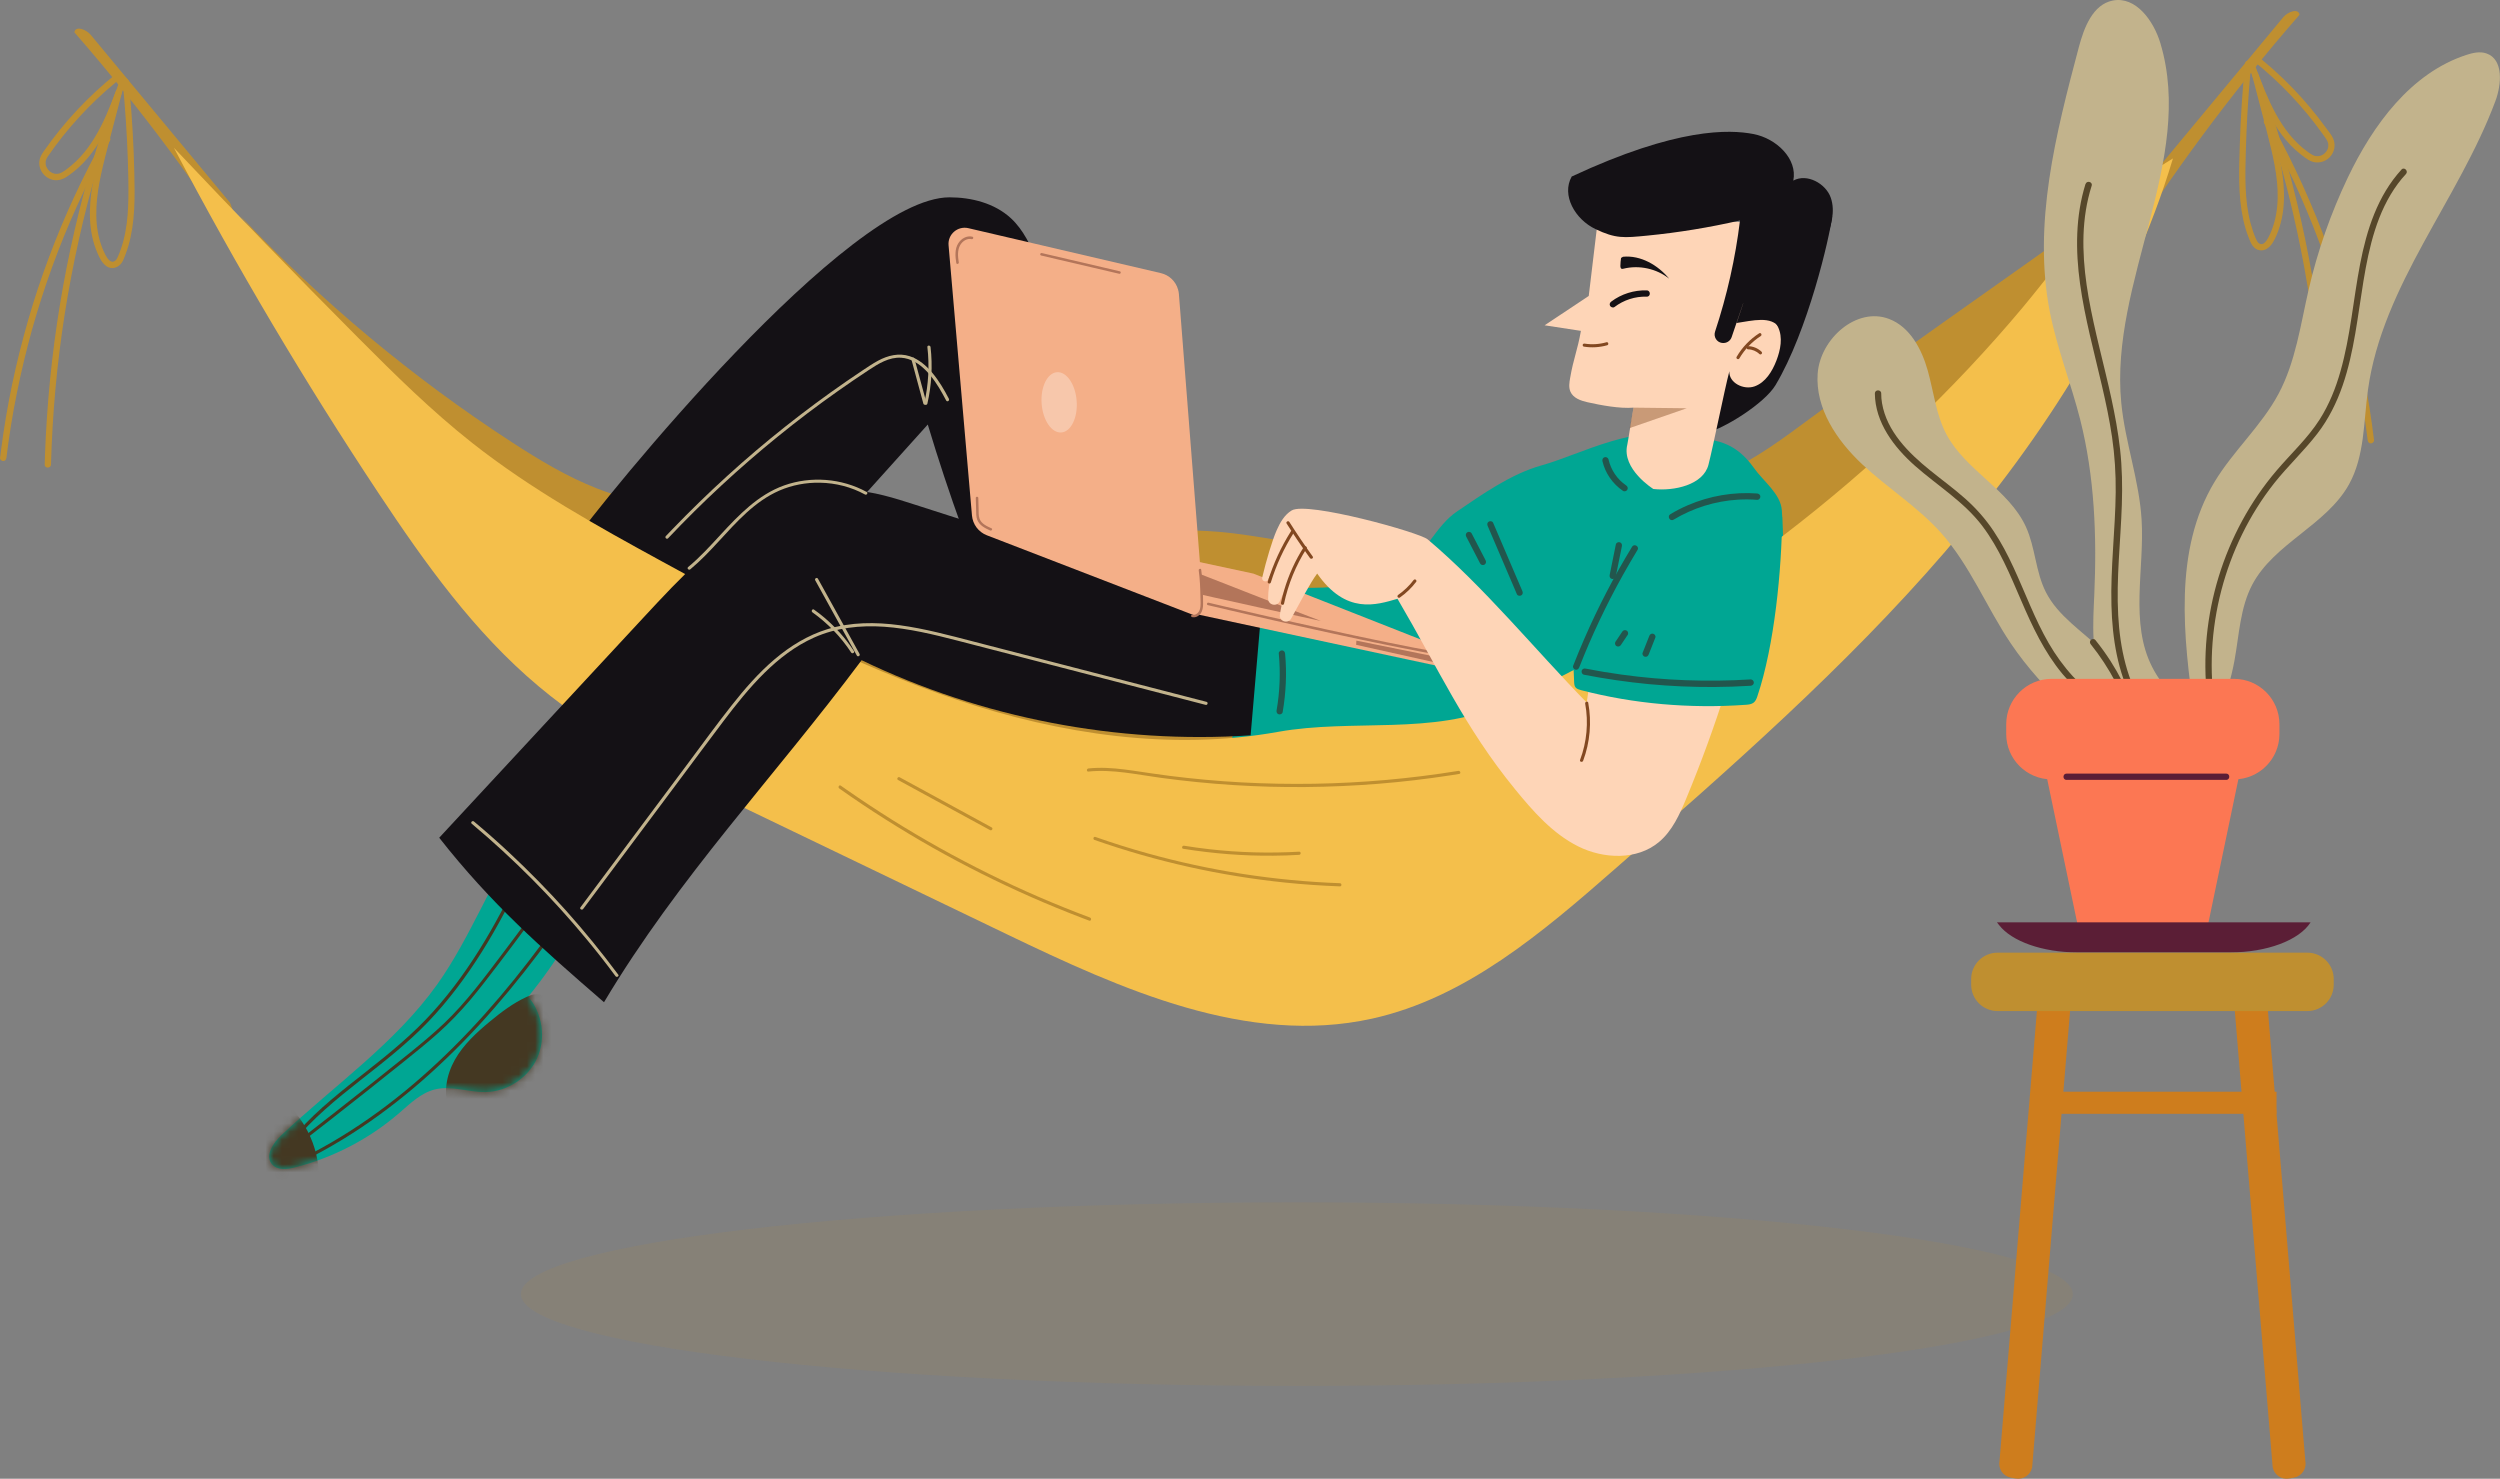<svg width="306" height="181" viewBox="0 0 306 181" fill="none" xmlns="http://www.w3.org/2000/svg">
<rect x="0" y="0" width="306" height="181" fill="#808080" stroke="none"/>
<g clip-path="url(#clip0_477_248)">
<path d="M28.159 24.819C22.473 17.962 16.787 11.112 11.094 4.254C10.545 3.595 9.231 3.109 9.106 3.956C17.399 13.471 24.933 23.639 31.62 34.341L28.159 24.819Z" fill="#BF8F30"/>
<path d="M15.014 9.966C15.327 13.152 15.536 16.352 15.647 19.558C15.696 21.078 15.737 22.605 15.716 24.132C15.696 25.562 15.612 27.005 15.341 28.414C15.209 29.108 15.035 29.788 14.806 30.455C14.695 30.788 14.569 31.114 14.424 31.433C14.312 31.683 14.194 31.926 13.916 32.016C13.812 32.051 13.742 32.051 13.652 32.023C13.555 31.995 13.471 31.94 13.381 31.864C13.179 31.676 13.04 31.468 12.915 31.218C12.609 30.635 12.373 30.017 12.199 29.386C11.476 26.769 11.81 23.979 12.366 21.363C12.665 19.954 13.04 18.566 13.402 17.171C13.805 15.623 14.215 14.068 14.618 12.521C14.716 12.139 14.82 11.764 14.917 11.382C14.973 11.181 14.848 10.966 14.646 10.91C14.431 10.848 14.243 10.987 14.173 11.181C13.45 13.104 12.686 15.019 11.622 16.782C11.101 17.649 10.51 18.482 9.815 19.225C9.467 19.6 9.092 19.961 8.696 20.287C8.327 20.592 7.938 20.912 7.514 21.134C7.389 21.196 7.201 21.259 7.076 21.273C7.097 21.273 6.993 21.273 6.972 21.273C6.937 21.273 6.896 21.273 6.861 21.273C6.833 21.273 6.736 21.265 6.763 21.273C6.791 21.273 6.694 21.259 6.666 21.252C6.472 21.21 6.423 21.189 6.249 21.085C6.103 20.995 6.054 20.953 5.922 20.807C5.908 20.794 5.839 20.71 5.881 20.759C5.853 20.724 5.832 20.689 5.811 20.655C5.763 20.585 5.721 20.509 5.686 20.433C5.665 20.391 5.686 20.433 5.686 20.44C5.686 20.426 5.672 20.405 5.665 20.391C5.651 20.349 5.637 20.308 5.623 20.266C5.61 20.224 5.603 20.183 5.596 20.141C5.596 20.12 5.596 20.107 5.589 20.086C5.589 20.127 5.589 20.107 5.589 20.079C5.589 19.988 5.589 19.905 5.589 19.815C5.589 19.746 5.582 19.836 5.589 19.766C5.603 19.718 5.61 19.662 5.623 19.614C5.672 19.447 5.742 19.315 5.853 19.149C7.014 17.455 8.3 15.845 9.69 14.332C11.087 12.805 12.588 11.382 14.187 10.064C14.382 9.904 14.583 9.744 14.778 9.585C14.938 9.453 14.917 9.175 14.778 9.036C14.618 8.877 14.396 8.905 14.229 9.036C12.533 10.39 10.934 11.868 9.447 13.457C7.959 15.047 6.59 16.747 5.345 18.531C5.067 18.927 4.852 19.315 4.81 19.808C4.775 20.204 4.88 20.613 5.074 20.967C5.457 21.654 6.242 22.126 7.042 22.057C7.535 22.015 7.931 21.807 8.327 21.529C8.779 21.217 9.21 20.877 9.613 20.509C10.427 19.766 11.129 18.913 11.747 18.003C12.971 16.199 13.833 14.179 14.611 12.16C14.709 11.903 14.806 11.653 14.903 11.396C14.653 11.327 14.41 11.257 14.159 11.188C13.742 12.791 13.318 14.395 12.901 15.991C12.512 17.469 12.109 18.941 11.768 20.426C11.129 23.209 10.684 26.145 11.289 28.976C11.435 29.67 11.657 30.351 11.942 31.003C12.199 31.593 12.505 32.224 13.054 32.599C13.687 33.03 14.472 32.766 14.889 32.176C15.098 31.878 15.223 31.489 15.355 31.156C15.487 30.816 15.598 30.476 15.703 30.128C16.564 27.213 16.509 24.111 16.439 21.106C16.363 17.795 16.175 14.492 15.876 11.195C15.842 10.792 15.8 10.39 15.765 9.987C15.744 9.779 15.605 9.599 15.376 9.599C15.181 9.599 14.973 9.772 14.987 9.987L15.014 9.966Z" fill="#BF8F30"/>
<path d="M14.493 10.32C13.409 13.222 12.422 16.164 11.532 19.128C10.642 22.098 9.843 25.09 9.148 28.109C8.453 31.128 7.848 34.168 7.347 37.221C6.84 40.282 6.437 43.364 6.131 46.452C5.825 49.534 5.617 52.629 5.505 55.725C5.491 56.106 5.477 56.481 5.471 56.863C5.457 57.356 6.228 57.356 6.242 56.863C6.325 53.782 6.506 50.7 6.784 47.632C7.062 44.565 7.445 41.511 7.917 38.471C8.397 35.424 8.974 32.391 9.641 29.386C10.315 26.36 11.087 23.361 11.956 20.384C12.818 17.427 13.777 14.492 14.834 11.591C14.966 11.236 15.098 10.876 15.23 10.522C15.299 10.327 15.146 10.098 14.959 10.05C14.743 9.987 14.556 10.126 14.486 10.32H14.493Z" fill="#BF8F30"/>
<path d="M12.79 16.824C11.469 19.183 10.239 21.592 9.106 24.042C7.973 26.492 6.93 28.983 5.985 31.517C5.04 34.036 4.192 36.59 3.448 39.179C2.697 41.775 2.044 44.398 1.488 47.042C0.931 49.7 0.48 52.373 0.132 55.066C0.09 55.392 0.049 55.718 0.007 56.044C-0.021 56.252 0.202 56.433 0.396 56.433C0.626 56.433 0.758 56.252 0.786 56.044C1.105 53.393 1.529 50.762 2.058 48.146C2.586 45.522 3.211 42.913 3.927 40.331C4.65 37.749 5.471 35.202 6.381 32.683C7.292 30.177 8.3 27.699 9.398 25.27C10.503 22.827 11.699 20.433 12.985 18.08C13.145 17.788 13.304 17.504 13.464 17.219C13.708 16.789 13.04 16.393 12.797 16.831L12.79 16.824Z" fill="#BF8F30"/>
<path d="M262.41 22.668C268.096 15.81 273.789 8.96 279.475 2.103C280.024 1.444 281.338 0.958 281.463 1.805C273.17 11.32 265.635 21.488 258.948 32.19L262.41 22.668Z" fill="#BF8F30"/>
<path d="M73.584 107.161C71.325 112.491 68.308 117.509 64.652 121.999C66.39 124.012 66.841 127.045 65.764 129.474C64.687 131.903 62.129 133.604 59.466 133.666C57.381 133.715 55.282 132.847 53.259 133.34C51.535 133.756 50.208 135.075 48.866 136.234C45.203 139.399 40.796 141.696 36.104 142.89C35.131 143.14 33.921 143.265 33.282 142.494C32.406 141.433 33.435 139.899 34.436 138.955C40.9 132.861 48.393 127.697 53.537 120.459C55.615 117.537 57.256 114.337 58.896 111.158C61.746 105.62 64.589 100.088 67.439 94.55L73.577 107.161H73.584Z" fill="#00A693"/>
<mask id="mask0_477_248" style="mask-type:luminance" maskUnits="userSpaceOnUse" x="32" y="94" width="42" height="50">
<path d="M73.584 107.161C71.325 112.491 68.308 117.509 64.652 121.999C66.39 124.012 66.841 127.045 65.764 129.474C64.687 131.903 62.129 133.604 59.466 133.666C57.381 133.715 55.282 132.847 53.259 133.34C51.535 133.756 50.208 135.075 48.866 136.234C45.203 139.399 40.796 141.696 36.104 142.89C35.131 143.14 33.921 143.265 33.282 142.494C32.406 141.433 33.435 139.899 34.436 138.955C40.9 132.861 48.393 127.697 53.537 120.459C55.615 117.537 57.256 114.337 58.896 111.158C61.746 105.62 64.589 100.088 67.439 94.55L73.577 107.161H73.584Z" fill="white"/>
</mask>
<g mask="url(#mask0_477_248)">
<path d="M55.004 135.825C54.204 133.861 54.635 131.563 55.678 129.71C56.721 127.864 58.319 126.393 59.953 125.039C61.35 123.887 62.803 122.777 64.45 122.027C64.86 121.84 65.291 121.673 65.736 121.694C67.057 121.749 67.752 123.269 67.981 124.567C68.544 127.829 67.96 131.362 65.993 134.027C64.019 136.692 60.578 138.323 57.312 137.74L55.011 135.811L55.004 135.825Z" fill="#443822"/>
<path d="M39.023 144.132C39.072 140.266 37.126 136.428 33.977 134.187C32.962 135.131 31.933 136.088 31.162 137.24C30.383 138.393 29.869 139.767 29.987 141.148C30.168 143.251 31.836 145.021 33.796 145.791C34.901 146.228 36.159 146.388 37.285 146.013L39.023 144.139V144.132Z" fill="#443822"/>
<path d="M35.895 139.808C38.245 136.928 41.136 134.568 44.042 132.278C46.947 129.995 49.867 127.732 52.425 125.053C54.913 122.443 57.075 119.542 58.987 116.495C60.933 113.4 62.615 110.145 64.158 106.834C65.708 103.51 67.119 100.123 68.503 96.729C68.669 96.32 68.836 95.91 69.003 95.501C69.094 95.272 68.725 95.168 68.628 95.397C67.251 98.783 65.861 102.163 64.346 105.488C62.838 108.799 61.211 112.054 59.334 115.17C57.478 118.258 55.379 121.215 52.96 123.887C50.492 126.622 47.656 128.94 44.765 131.209C41.873 133.479 38.94 135.748 36.486 138.504C36.187 138.837 35.895 139.177 35.617 139.524C35.464 139.711 35.735 139.989 35.888 139.795L35.895 139.808Z" fill="#443822"/>
<path d="M35.742 140.718C38.801 138.358 41.845 135.977 44.876 133.576C46.391 132.375 47.9 131.175 49.408 129.96C50.854 128.801 52.293 127.642 53.676 126.406C55.052 125.171 56.324 123.845 57.52 122.436C58.709 121.028 59.828 119.556 60.947 118.092C63.241 115.087 65.486 112.047 67.683 108.972C69.879 105.897 72.027 102.795 74.133 99.651C74.39 99.269 74.647 98.881 74.905 98.499C75.044 98.291 74.71 98.096 74.571 98.305C72.479 101.449 70.345 104.565 68.155 107.646C65.986 110.707 63.769 113.733 61.503 116.724C59.265 119.688 57.04 122.7 54.343 125.268C53.016 126.531 51.605 127.697 50.187 128.849C48.706 130.043 47.218 131.237 45.724 132.417C42.7 134.818 39.663 137.206 36.604 139.572C36.229 139.864 35.853 140.149 35.485 140.44C35.291 140.593 35.562 140.863 35.756 140.711L35.742 140.718Z" fill="#443822"/>
<path d="M37.209 142.085C40.448 140.475 43.541 138.573 46.461 136.442C49.387 134.312 52.147 131.966 54.746 129.453C57.43 126.871 59.946 124.116 62.316 121.25C64.812 118.244 67.154 115.114 69.385 111.915C71.631 108.701 73.772 105.419 75.864 102.108C76.121 101.698 76.378 101.289 76.635 100.879C76.767 100.671 76.434 100.477 76.302 100.685C74.23 103.996 72.11 107.279 69.9 110.499C67.689 113.712 65.389 116.856 62.935 119.889C60.578 122.797 58.09 125.608 55.428 128.246C52.87 130.786 50.159 133.18 47.281 135.353C44.417 137.518 41.387 139.475 38.203 141.141C37.807 141.349 37.411 141.551 37.007 141.752C36.785 141.863 36.98 142.196 37.202 142.085H37.209Z" fill="#443822"/>
</g>
<path d="M264.975 20.058C251.914 29.754 234.696 41.469 221.642 51.158C218.222 53.698 214.767 56.259 210.875 57.994C206.968 59.743 202.728 60.611 198.529 61.471C192.524 62.7 186.511 63.928 180.505 65.157C175.389 66.205 170.225 67.253 165.005 67.1C159.652 66.948 154.418 65.532 149.087 65.088C142.191 64.518 135.282 65.573 128.372 65.955C115.388 66.67 102.41 64.983 89.516 63.304C83.948 62.575 78.311 61.832 73.084 59.792C69.386 58.348 65.966 56.28 62.643 54.122C50.499 46.23 39.301 36.889 29.361 26.367C40.9 40.393 52.453 54.434 65.034 67.531C70.922 73.652 77.094 79.621 84.358 84.035C92.213 88.803 101.082 91.607 109.848 94.362C122.207 98.249 134.559 102.129 146.918 106.015C154.481 108.389 162.294 110.797 170.176 110.013C180.582 108.979 189.59 102.58 197.695 95.986C212.446 83.979 226.049 70.577 238.269 56.016L264.968 20.072L264.975 20.058Z" fill="#BF8F30"/>
<path d="M146.556 74.068C141.718 62.95 131.876 43.232 127.038 32.113C126.19 30.156 125.293 28.143 123.722 26.7C121.734 24.875 118.919 24.153 116.215 24.153C103.78 24.153 74.175 60.673 69.761 66.871C74.891 71.438 80.598 75.352 86.715 78.49C87.305 78.795 87.952 79.093 88.605 78.989C89.328 78.878 89.87 78.302 90.364 77.754C98.094 69.155 105.83 60.562 113.56 51.963C116.125 60.5 119.162 68.891 122.659 77.088C128.553 77.136 134.455 76.831 140.314 76.171L146.563 74.055L146.556 74.068Z" fill="#141115"/>
<path d="M208.261 53.011C199.621 51.914 193.768 55.537 188.673 56.967C184.961 58.008 181.527 60.437 178.337 62.603C175.695 64.393 174.618 67.676 171.886 69.321C166.575 72.521 159.916 72.111 153.737 71.598C152.764 77.844 151.791 84.09 150.824 90.337C158.429 94.453 167.563 94.98 176.078 93.502C184.593 92.023 192.656 88.678 200.636 85.354C207.58 82.459 215.302 78.753 217.541 71.577C218.451 68.655 218.291 65.525 218.097 62.471C217.965 60.451 215.845 58.924 214.677 57.273C212.487 54.191 209.957 53.511 206.183 53.74L208.275 53.004L208.261 53.011Z" fill="#00A693"/>
<path d="M265.003 20.002C257.655 23.938 252.908 31.26 247.562 37.652C230.796 57.689 207.754 75.575 183.891 86.256C175.41 90.052 165.581 87.942 156.434 89.58C143.352 91.933 129.77 89.879 117.167 85.666C104.558 81.453 92.776 75.144 81.112 68.766C73.07 64.373 65.013 59.903 57.819 54.233C52.835 50.304 48.31 45.835 43.834 41.337C36.215 33.689 28.694 25.936 21.284 18.087C28.91 32.599 37.279 46.716 46.343 60.382C52.008 68.919 58.035 77.379 65.889 83.972C73.598 90.448 82.78 94.883 91.851 99.248C102.306 104.28 112.753 109.305 123.208 114.337C137.27 121.104 152.687 128.044 167.924 124.685C179.407 122.152 188.77 114.15 197.612 106.411C211.695 94.092 225.826 81.724 238.046 67.565C250.266 53.407 260.596 37.298 265.969 19.392L264.989 19.995L265.003 20.002Z" fill="#F4BF4B"/>
<path d="M143.331 71.841C132.911 68.495 122.492 65.143 112.072 61.798C109.486 60.965 106.859 60.125 104.141 60.007C100.617 59.847 97.12 60.916 93.992 62.54C88.021 65.643 83.316 70.675 78.742 75.609C70.414 84.583 62.087 93.557 53.76 102.538C60.092 110.596 66.174 115.961 73.931 122.672C83.065 107.348 94.792 95.105 105.462 80.808C120.191 87.887 136.769 91.093 153.076 90.004C153.549 84.507 154.022 79.017 154.494 73.52C151.457 72.937 148.419 72.354 145.389 71.764L143.338 71.841H143.331Z" fill="#141115"/>
<path d="M145.382 68.488L153.417 70.21L180.026 80.69L179.358 82.237L145.43 74.957L145.382 68.488Z" fill="#F4AF88"/>
<path d="M176.675 80.252C175.702 80.093 174.729 79.919 173.763 79.732C172.644 79.524 171.518 79.302 170.399 79.073C169.182 78.83 167.973 78.573 166.756 78.323C165.505 78.059 164.261 77.789 163.01 77.518C161.779 77.247 160.556 76.977 159.326 76.706C158.179 76.449 157.025 76.192 155.878 75.929C154.863 75.7 153.855 75.471 152.84 75.234C152.02 75.047 151.2 74.86 150.379 74.665C149.809 74.534 149.24 74.402 148.67 74.263C148.405 74.2 148.141 74.152 147.877 74.076C147.863 74.076 147.856 74.076 147.842 74.069C147.648 74.02 147.731 73.722 147.926 73.77C148.106 73.812 148.287 73.853 148.461 73.895C148.961 74.013 149.462 74.131 149.962 74.249C150.727 74.429 151.492 74.603 152.256 74.776C153.229 74.999 154.196 75.221 155.169 75.443C156.288 75.7 157.407 75.949 158.533 76.199C159.743 76.47 160.959 76.741 162.175 77.004C163.427 77.275 164.671 77.546 165.922 77.816C167.145 78.08 168.376 78.337 169.606 78.587C170.753 78.823 171.9 79.052 173.054 79.274C174.069 79.468 175.077 79.656 176.091 79.829C176.314 79.864 176.536 79.906 176.759 79.94C176.96 79.975 176.87 80.273 176.675 80.239V80.252Z" fill="#B3755A"/>
<path d="M146.348 70.071C146.334 70.008 157.247 74.353 161.675 76.005C161.876 76.061 146.257 72.646 146.285 72.59L146.341 70.078L146.348 70.071Z" fill="#B3755A"/>
<path d="M146.292 75.366C146.814 75.262 147.182 74.756 147.279 74.235C147.384 73.715 147.279 73.173 147.168 72.653L144.297 35.993C144.283 35.806 144.249 35.618 144.193 35.431C143.908 34.432 143.109 33.668 142.094 33.432L118.53 27.928C117.216 27.623 115.986 28.685 116.104 30.024L118.968 63.096C119.065 64.185 119.767 65.122 120.789 65.518L146.278 75.353L146.292 75.366Z" fill="#F4AF88"/>
<path d="M177.718 80.787L177.614 81.516L165.992 78.927L166.019 78.413L177.718 80.787Z" fill="#B3755A"/>
<path d="M147.029 69.738C147.154 70.661 147.203 71.591 147.231 72.521C147.244 72.986 147.265 73.451 147.258 73.923C147.258 74.339 147.196 74.79 146.932 75.13C146.681 75.443 146.299 75.63 145.903 75.533C145.708 75.484 145.792 75.186 145.986 75.234C146.396 75.332 146.744 74.964 146.855 74.61C147.015 74.11 146.939 73.541 146.932 73.02C146.911 71.952 146.869 70.876 146.723 69.814C146.695 69.62 147.001 69.536 147.029 69.738Z" fill="#B3755A"/>
<path d="M118.933 29.275C118.37 29.136 117.814 29.518 117.536 29.99C117.167 30.621 117.244 31.426 117.355 32.114C117.39 32.308 117.084 32.391 117.049 32.19C116.917 31.392 116.841 30.476 117.306 29.761C117.668 29.198 118.342 28.803 119.016 28.969C119.211 29.018 119.127 29.317 118.933 29.268V29.275Z" fill="#B3755A"/>
<path d="M121.199 64.935C120.58 64.657 119.885 64.31 119.621 63.637C119.461 63.241 119.489 62.797 119.475 62.381C119.461 61.902 119.447 61.43 119.433 60.951C119.433 60.75 119.739 60.757 119.746 60.951C119.76 61.395 119.767 61.84 119.781 62.277C119.795 62.672 119.76 63.103 119.892 63.484C120.107 64.109 120.803 64.414 121.359 64.664C121.539 64.748 121.38 65.011 121.192 64.928L121.199 64.935Z" fill="#B3755A"/>
<path d="M136.985 33.509C134.51 32.932 132.029 32.349 129.554 31.773C128.845 31.607 128.136 31.44 127.434 31.274C127.239 31.225 127.323 30.927 127.517 30.975C129.992 31.551 132.473 32.134 134.948 32.71C135.657 32.877 136.366 33.044 137.068 33.21C137.263 33.259 137.179 33.557 136.985 33.509Z" fill="#B3755A"/>
<path opacity="0.3" d="M127.496 49.395C127.642 51.429 128.72 53.018 129.902 52.935C131.083 52.852 131.931 51.13 131.785 49.097C131.639 47.063 130.562 45.474 129.38 45.557C128.199 45.64 127.35 47.362 127.496 49.395Z" fill="white"/>
<path d="M224.262 26.457C223.957 29.011 221.287 40.518 217.318 47.147C215.998 49.354 210.965 52.581 208.442 53.108C208.539 49.291 208.636 45.481 208.734 41.664L224.262 26.457Z" fill="#141115"/>
<path d="M195.756 25.43L194.463 36.222C194.421 36.25 189.062 39.817 189.062 39.817L193.504 40.498C193.08 42.92 192.6 43.843 192.183 46.272C192.086 46.827 191.995 47.417 192.218 47.938C192.552 48.715 193.462 49.041 194.289 49.229C195.965 49.603 198.238 50.034 199.948 49.895C199.843 50.311 199.273 54.059 199.183 54.42C198.453 57.418 202.373 59.854 202.373 59.854C204.911 60.132 208.483 59.355 209.116 56.884C209.749 54.399 211.028 47.931 211.674 45.439C211.591 46.855 213.419 47.771 214.76 47.292C216.095 46.813 216.915 45.474 217.429 44.148C217.937 42.83 218.243 41.303 217.631 40.026C217.019 38.748 215.191 38.02 214.121 38.943C214.607 35.091 215.094 31.239 215.58 27.387L198.189 26.041L195.756 25.43Z" fill="#FED5B7"/>
<path d="M201.567 35.542C200.017 35.493 198.453 35.979 197.216 36.916C197.049 37.041 196.966 37.249 197.077 37.444C197.174 37.603 197.438 37.707 197.605 37.583C198.745 36.722 200.135 36.264 201.567 36.312C202.061 36.326 202.061 35.556 201.567 35.542Z" fill="#141115"/>
<path d="M196.625 41.893C195.763 42.142 194.852 42.198 193.963 42.059C193.858 42.045 193.754 42.087 193.726 42.191C193.699 42.281 193.761 42.413 193.858 42.427C194.818 42.58 195.791 42.524 196.722 42.26C196.959 42.191 196.861 41.823 196.618 41.886L196.625 41.893Z" fill="#824821"/>
<path d="M215.323 40.796C214.19 41.525 213.238 42.517 212.564 43.676C212.439 43.891 212.772 44.086 212.897 43.871C213.544 42.767 214.447 41.823 215.518 41.129C215.726 40.997 215.532 40.664 215.323 40.796Z" fill="#824821"/>
<path d="M215.615 43.052C215.17 42.628 214.58 42.378 213.968 42.371C213.718 42.371 213.718 42.753 213.968 42.76C214.475 42.767 214.976 42.975 215.344 43.329C215.525 43.503 215.796 43.232 215.615 43.059V43.052Z" fill="#824821"/>
<path d="M213.363 37.124L211.952 41.268C211.785 41.754 211.299 42.045 210.791 41.976C210.784 41.976 210.777 41.976 210.77 41.976C210.117 41.886 209.714 41.219 209.922 40.595C211.389 36.153 212.418 31.593 212.974 26.984C209.227 27.845 205.418 28.47 201.574 28.845C198.773 29.115 197.779 29.233 195.283 28.039C192.788 26.846 191.092 23.896 192.378 21.606C205.321 15.567 211.723 15.852 214.593 16.4C217.464 16.942 220.036 19.468 219.501 22.105C221.183 21.182 223.484 22.48 224.082 24.187C224.686 25.895 224.102 27.741 223.47 29.441C221.996 33.383 220.342 36.666 217.819 40.13C216.811 38.61 214.482 39.255 212.564 39.533L213.37 37.131L213.363 37.124Z" fill="#141115"/>
<path d="M198.418 31.572C198.37 31.891 198.342 32.211 198.335 32.53C198.335 32.676 198.356 32.856 198.495 32.905C198.564 32.925 198.634 32.905 198.703 32.891C200.622 32.412 202.763 32.877 204.306 34.112C202.923 32.44 200.816 31.218 198.655 31.426L198.418 31.572Z" fill="#141115"/>
<path opacity="0.42" d="M199.948 49.895L206.461 49.971L199.475 52.394L199.948 49.895Z" fill="#824821"/>
<path d="M215.038 70.383C212.96 79.732 210.068 88.893 206.398 97.735C205.585 99.693 204.681 101.712 203.048 103.073C200.365 105.307 196.291 105.155 193.163 103.593C190.042 102.031 187.665 99.325 185.461 96.625C179.219 88.997 176.043 81.786 171.052 73.291C168.459 74.048 164.747 75.255 161.223 70.203C160.34 71.376 159.145 73.728 158.046 75.699C157.636 76.428 156.517 76.04 156.656 75.214C157.025 72.916 157.887 70.265 158.769 69.037C158.241 69.876 157.386 71.945 156.649 73.583C156.316 74.318 155.217 74.075 155.217 73.27C155.217 71.244 155.919 68.648 156.816 67.766C156.427 68.301 155.815 69.668 155.224 70.938C155.03 71.362 154.39 71.14 154.494 70.688C154.988 68.599 155.725 66.129 156.26 64.914C156.677 63.97 157.212 63.012 158.102 62.478C159.986 61.34 173.728 65.164 174.743 66.017C181.583 71.757 187.971 79.607 194.213 85.992C194.866 81.731 195.693 75.706 196.347 71.445C196.465 70.688 196.597 69.897 197.077 69.307C197.591 68.669 198.418 68.384 199.211 68.19C204.48 66.927 209.936 68.78 215.038 70.605L215.052 70.376L215.038 70.383Z" fill="#FED5B7"/>
<path d="M159.59 66.941C158.554 68.565 157.748 70.334 157.198 72.181C157.039 72.708 156.907 73.249 156.788 73.791C156.74 74.034 157.108 74.138 157.164 73.895C157.671 71.5 158.61 69.21 159.923 67.142C160.055 66.934 159.722 66.739 159.59 66.948V66.941Z" fill="#824821"/>
<path d="M158.026 65.004C156.809 66.927 155.85 69.009 155.176 71.188C155.099 71.424 155.475 71.528 155.551 71.292C156.211 69.148 157.157 67.1 158.359 65.205C158.491 64.997 158.158 64.803 158.026 65.011V65.004Z" fill="#824821"/>
<path d="M160.674 68.114C159.68 66.732 158.728 65.323 157.817 63.887C157.685 63.679 157.351 63.873 157.483 64.081C158.394 65.518 159.346 66.927 160.34 68.308C160.486 68.509 160.82 68.315 160.674 68.114Z" fill="#824821"/>
<path d="M173.012 71.015C172.491 71.709 171.851 72.312 171.142 72.812C171.059 72.875 171.017 72.979 171.073 73.076C171.121 73.159 171.254 73.208 171.337 73.145C172.102 72.611 172.776 71.959 173.346 71.209C173.408 71.126 173.36 70.994 173.276 70.945C173.179 70.89 173.075 70.931 173.012 71.015Z" fill="#824821"/>
<path d="M194.025 86.117C194.449 88.421 194.227 90.823 193.4 93.016C193.309 93.252 193.685 93.349 193.775 93.12C194.623 90.857 194.831 88.386 194.401 86.02C194.359 85.777 193.983 85.881 194.025 86.124V86.117Z" fill="#824821"/>
<path d="M218.139 63.262C218.083 69.647 217.214 78.962 215.101 85.229C214.997 85.534 214.872 85.874 214.552 86.062C214.295 86.221 213.961 86.249 213.648 86.27C206.801 86.756 199.941 86.145 193.56 84.486C193.295 84.417 193.024 84.34 192.864 84.16C192.711 83.986 192.691 83.75 192.677 83.528C192.524 80.752 192.447 77.934 193.136 75.165C193.824 72.396 195.36 69.634 197.973 67.69C200.754 65.622 204.501 64.664 208.122 64.477C211.744 64.289 213.676 61.902 217.186 62.408L218.125 63.255L218.139 63.262Z" fill="#00A693"/>
<path d="M105.211 80.044C103.884 77.65 102.563 75.248 101.235 72.854C100.86 72.181 100.492 71.507 100.116 70.834C99.998 70.619 99.665 70.813 99.783 71.029C101.11 73.423 102.431 75.824 103.759 78.219C104.134 78.892 104.502 79.565 104.878 80.239C104.996 80.454 105.33 80.259 105.211 80.044Z" fill="#C2B38C"/>
<path d="M104.509 79.676C103.501 78.142 102.271 76.754 100.867 75.568C100.471 75.234 100.061 74.915 99.637 74.617C99.435 74.471 99.24 74.804 99.442 74.95C101.312 76.282 102.925 77.955 104.183 79.871C104.322 80.079 104.655 79.885 104.516 79.676H104.509Z" fill="#C2B38C"/>
<path d="M106.066 60.208C103.015 58.536 99.247 58.251 95.973 59.417C92.79 60.555 90.426 63.04 88.188 65.462C86.923 66.837 85.665 68.218 84.226 69.411C84.038 69.571 84.309 69.842 84.497 69.682C87.013 67.593 88.967 64.942 91.379 62.749C92.574 61.666 93.895 60.701 95.389 60.049C96.954 59.369 98.67 59.049 100.373 59.084C102.292 59.119 104.197 59.605 105.879 60.528C106.094 60.646 106.289 60.312 106.073 60.194L106.066 60.208Z" fill="#C2B38C"/>
<path d="M75.669 119.292C73.667 116.6 71.547 113.997 69.316 111.498C67.078 108.993 64.721 106.598 62.268 104.308C60.884 103.017 59.466 101.768 58.014 100.553C57.826 100.394 57.548 100.664 57.742 100.824C60.307 102.975 62.775 105.245 65.138 107.619C67.488 109.985 69.733 112.463 71.86 115.038C73.063 116.488 74.224 117.974 75.343 119.487C75.489 119.681 75.822 119.487 75.676 119.292H75.669Z" fill="#C2B38C"/>
<path d="M147.669 85.902C141.329 84.264 134.99 82.619 128.643 80.981C125.495 80.169 122.353 79.35 119.204 78.538C116.201 77.761 113.191 76.942 110.112 76.525C107.172 76.13 104.134 76.13 101.277 77.011C98.886 77.747 96.724 79.073 94.826 80.683C92.852 82.355 91.142 84.326 89.544 86.353C87.743 88.636 86.026 90.996 84.289 93.328C80.361 98.589 76.434 103.843 72.507 109.104C72.02 109.756 71.534 110.409 71.047 111.061C70.901 111.262 71.235 111.45 71.38 111.255C75.245 106.078 79.11 100.9 82.982 95.723C84.838 93.238 86.687 90.739 88.557 88.262C90.114 86.207 91.726 84.181 93.568 82.362C95.348 80.613 97.35 79.059 99.644 78.038C102.334 76.831 105.295 76.511 108.214 76.713C111.273 76.928 114.269 77.657 117.223 78.42C120.337 79.218 123.444 80.03 126.558 80.835C132.779 82.446 138.994 84.056 145.215 85.666C146 85.867 146.786 86.075 147.571 86.277C147.815 86.339 147.912 85.964 147.675 85.902H147.669Z" fill="#C2B38C"/>
<path d="M113.511 42.483C113.775 44.759 113.65 47.07 113.136 49.305C113.08 49.548 113.455 49.652 113.511 49.409C114.032 47.14 114.164 44.794 113.9 42.483C113.872 42.24 113.483 42.233 113.511 42.483Z" fill="#C2B38C"/>
<path d="M111.558 44.009C112.044 45.807 112.531 47.605 113.018 49.402C113.08 49.638 113.455 49.541 113.393 49.298C112.906 47.5 112.42 45.703 111.933 43.905C111.871 43.669 111.495 43.767 111.558 44.009Z" fill="#C2B38C"/>
<path d="M116.152 48.826C115.575 47.709 114.936 46.619 114.13 45.654C113.386 44.766 112.468 43.968 111.349 43.6C110.022 43.17 108.673 43.503 107.477 44.148C106.81 44.509 106.185 44.939 105.552 45.356C104.899 45.793 104.252 46.23 103.606 46.675C101.041 48.444 98.538 50.297 96.099 52.234C93.666 54.163 91.295 56.176 88.995 58.272C86.687 60.368 84.456 62.547 82.294 64.789C82.029 65.067 81.765 65.344 81.501 65.615C81.328 65.796 81.606 66.066 81.772 65.886C83.872 63.665 86.04 61.513 88.285 59.438C90.531 57.356 92.852 55.343 95.23 53.414C97.607 51.484 100.047 49.638 102.549 47.875C103.8 46.994 105.058 46.133 106.337 45.293C107.526 44.509 108.833 43.69 110.313 43.787C111.46 43.864 112.461 44.488 113.261 45.279C114.13 46.14 114.804 47.181 115.395 48.25C115.534 48.507 115.673 48.764 115.812 49.02C115.923 49.242 116.257 49.048 116.145 48.826H116.152Z" fill="#C2B38C"/>
<path d="M193.295 81.696C194.053 79.76 194.88 77.844 195.77 75.963C196.667 74.069 197.626 72.202 198.648 70.376C199.225 69.342 199.822 68.322 200.434 67.308C200.691 66.885 200.024 66.496 199.767 66.92C198.669 68.724 197.626 70.571 196.653 72.451C195.68 74.318 194.776 76.22 193.935 78.15C193.455 79.253 192.99 80.371 192.552 81.495C192.475 81.689 192.635 81.918 192.823 81.967C193.038 82.029 193.219 81.89 193.295 81.696Z" fill="#22564D"/>
<path d="M197.779 66.642C197.529 67.891 197.278 69.141 197.021 70.39C196.979 70.591 197.077 70.806 197.292 70.862C197.48 70.918 197.723 70.799 197.765 70.591C198.015 69.342 198.265 68.093 198.523 66.843C198.564 66.642 198.467 66.427 198.252 66.371C198.064 66.316 197.821 66.434 197.779 66.642Z" fill="#22564D"/>
<path d="M204.834 63.616C207.218 62.179 209.943 61.326 212.724 61.159C213.509 61.111 214.294 61.118 215.08 61.18C215.288 61.194 215.469 60.993 215.469 60.791C215.469 60.569 215.288 60.424 215.08 60.403C212.181 60.188 209.255 60.694 206.593 61.839C205.849 62.159 205.133 62.526 204.445 62.943C204.021 63.2 204.41 63.866 204.834 63.609V63.616Z" fill="#22564D"/>
<path d="M196.138 56.44C196.479 57.925 197.396 59.23 198.655 60.084C198.828 60.202 199.086 60.118 199.183 59.945C199.294 59.757 199.218 59.535 199.044 59.417C197.946 58.675 197.174 57.516 196.882 56.231C196.833 56.03 196.604 55.905 196.409 55.961C196.201 56.016 196.09 56.231 196.138 56.433V56.44Z" fill="#22564D"/>
<path d="M182.09 64.373C183.022 66.545 183.946 68.71 184.878 70.883C185.142 71.501 185.406 72.118 185.67 72.736C185.753 72.93 186.031 72.972 186.198 72.875C186.4 72.757 186.421 72.542 186.337 72.347C185.406 70.175 184.481 68.01 183.55 65.837C183.286 65.219 183.022 64.602 182.757 63.984C182.674 63.79 182.396 63.748 182.229 63.845C182.028 63.963 182.007 64.178 182.09 64.373Z" fill="#22564D"/>
<path d="M179.463 65.677C180.033 66.774 180.603 67.871 181.173 68.974C181.27 69.162 181.527 69.217 181.701 69.113C181.889 69.002 181.937 68.773 181.84 68.585C181.27 67.489 180.7 66.392 180.13 65.289C180.033 65.101 179.776 65.046 179.602 65.15C179.414 65.261 179.365 65.49 179.463 65.677Z" fill="#22564D"/>
<path d="M198.564 77.317C198.286 77.733 198.008 78.15 197.73 78.559C197.619 78.726 197.688 78.996 197.869 79.087C198.064 79.191 198.279 79.128 198.397 78.948C198.675 78.531 198.953 78.115 199.232 77.705C199.343 77.539 199.273 77.268 199.092 77.178C198.898 77.074 198.682 77.136 198.564 77.317Z" fill="#22564D"/>
<path d="M201.873 77.837C201.602 78.531 201.324 79.225 201.053 79.912C200.976 80.1 201.136 80.343 201.324 80.384C201.546 80.433 201.72 80.315 201.797 80.114C202.068 79.419 202.346 78.725 202.617 78.038C202.693 77.851 202.533 77.608 202.346 77.566C202.123 77.518 201.949 77.636 201.873 77.837Z" fill="#22564D"/>
<path d="M193.865 82.584C196.493 83.098 199.141 83.48 201.803 83.737C204.452 83.986 207.114 84.104 209.776 84.091C211.278 84.084 212.779 84.028 214.281 83.938C214.489 83.924 214.67 83.771 214.67 83.549C214.67 83.348 214.496 83.154 214.281 83.16C211.632 83.327 208.984 83.355 206.329 83.258C203.701 83.16 201.081 82.931 198.481 82.571C197 82.369 195.527 82.119 194.067 81.835C193.865 81.793 193.65 81.89 193.594 82.106C193.546 82.293 193.657 82.543 193.865 82.578V82.584Z" fill="#22564D"/>
<path d="M156.524 80.002C156.74 82.321 156.656 84.666 156.253 86.964C156.218 87.172 156.309 87.38 156.524 87.436C156.712 87.484 156.962 87.373 156.997 87.165C157.407 84.798 157.518 82.39 157.296 79.996C157.275 79.787 157.129 79.607 156.906 79.607C156.712 79.607 156.503 79.78 156.517 79.996L156.524 80.002Z" fill="#22564D"/>
<path d="M133.217 94.439C136.192 94.133 139.167 94.814 142.101 95.209C145.034 95.605 147.988 95.903 150.942 96.091C153.897 96.278 156.858 96.361 159.819 96.333C162.78 96.306 165.741 96.174 168.688 95.938C171.643 95.702 174.583 95.355 177.516 94.904C177.878 94.848 178.246 94.793 178.608 94.73C178.851 94.689 178.747 94.321 178.503 94.355C175.57 94.834 172.616 95.202 169.662 95.466C166.728 95.723 163.788 95.882 160.841 95.931C157.88 95.98 154.918 95.924 151.964 95.764C149.024 95.605 146.091 95.334 143.164 94.966C141.67 94.779 140.189 94.543 138.702 94.328C137.256 94.119 135.796 93.946 134.329 93.987C133.961 93.995 133.593 94.022 133.224 94.057C132.981 94.085 132.974 94.466 133.224 94.446L133.217 94.439Z" fill="#BF8F30"/>
<path d="M133.968 102.809C137.749 104.135 141.607 105.238 145.521 106.113C149.406 106.98 153.348 107.619 157.31 108.028C159.534 108.257 161.772 108.41 164.004 108.493C164.254 108.5 164.254 108.118 164.004 108.104C160.014 107.959 156.038 107.577 152.096 106.966C148.176 106.355 144.29 105.516 140.474 104.454C138.319 103.857 136.185 103.184 134.072 102.441C133.836 102.358 133.739 102.733 133.968 102.816V102.809Z" fill="#BF8F30"/>
<path d="M144.832 103.892C148.482 104.482 152.173 104.773 155.864 104.738C156.913 104.731 157.963 104.697 159.013 104.634C159.263 104.62 159.263 104.232 159.013 104.246C155.342 104.454 151.651 104.357 148.002 103.94C146.973 103.822 145.952 103.683 144.93 103.517C144.686 103.475 144.582 103.85 144.825 103.892H144.832Z" fill="#BF8F30"/>
<path d="M102.723 96.507C104.565 97.812 106.442 99.068 108.353 100.276C110.265 101.483 112.197 102.649 114.164 103.76C116.132 104.87 118.126 105.932 120.149 106.945C122.158 107.952 124.195 108.909 126.259 109.819C128.324 110.728 130.416 111.582 132.522 112.387C132.786 112.484 133.05 112.588 133.315 112.685C133.551 112.775 133.648 112.401 133.419 112.31C131.306 111.519 129.22 110.679 127.149 109.784C125.084 108.889 123.041 107.945 121.025 106.945C119.009 105.946 117.014 104.905 115.054 103.808C113.087 102.712 111.155 101.567 109.243 100.373C107.338 99.179 105.462 97.937 103.613 96.653C103.383 96.493 103.147 96.326 102.918 96.167C102.716 96.021 102.521 96.354 102.723 96.5V96.507Z" fill="#BF8F30"/>
<path d="M109.924 95.473C112.851 97.069 115.784 98.665 118.71 100.262C119.538 100.713 120.365 101.164 121.185 101.608C121.4 101.726 121.595 101.393 121.38 101.275C118.453 99.679 115.52 98.082 112.593 96.486C111.766 96.035 110.939 95.584 110.119 95.14C109.903 95.022 109.709 95.355 109.924 95.473Z" fill="#BF8F30"/>
<path opacity="0.1" d="M253.714 158.409C253.714 164.614 211.187 169.645 158.735 169.638C106.282 169.638 63.755 164.607 63.755 158.395C63.755 152.19 106.282 147.158 158.735 147.165C211.187 147.165 253.714 152.197 253.714 158.409Z" fill="#BF8F30"/>
<path d="M274.79 7.815C274.47 11.112 274.255 14.415 274.15 17.719C274.053 20.773 273.921 23.903 274.581 26.908C274.741 27.637 274.95 28.352 275.221 29.039C275.478 29.698 275.763 30.483 276.562 30.628C277.271 30.76 277.834 30.253 278.189 29.691C278.55 29.108 278.807 28.442 279.016 27.79C279.885 25.041 279.586 22.078 279.016 19.301C278.724 17.851 278.342 16.421 277.966 14.991C277.549 13.388 277.125 11.785 276.708 10.189C276.604 9.8 276.507 9.411 276.402 9.016C276.152 9.085 275.909 9.154 275.659 9.224C276.43 11.264 277.243 13.312 278.39 15.172C278.96 16.095 279.614 16.983 280.364 17.768C280.74 18.163 281.143 18.524 281.574 18.864C281.977 19.183 282.401 19.53 282.874 19.732C283.652 20.058 284.563 19.85 285.147 19.253C285.745 18.642 285.918 17.747 285.578 16.962C285.376 16.504 285.029 16.095 284.737 15.699C284.417 15.255 284.083 14.818 283.743 14.381C283.075 13.52 282.373 12.687 281.643 11.875C280.198 10.272 278.627 8.773 276.965 7.392C276.757 7.218 276.541 7.045 276.333 6.878C276.173 6.746 275.944 6.718 275.784 6.878C275.652 7.01 275.617 7.294 275.784 7.426C277.403 8.717 278.926 10.119 280.351 11.618C281.762 13.111 283.075 14.693 284.271 16.366C284.417 16.574 284.563 16.782 284.709 16.99C284.827 17.164 284.89 17.289 284.938 17.455C284.952 17.497 284.959 17.546 284.973 17.587C284.973 17.608 284.98 17.629 284.98 17.643C284.98 17.622 284.98 17.58 284.98 17.657C284.98 17.747 284.98 17.83 284.98 17.92C284.98 17.99 284.987 17.892 284.98 17.962C284.973 18.003 284.966 18.045 284.952 18.087C284.938 18.128 284.931 18.17 284.917 18.212C284.917 18.226 284.904 18.246 284.897 18.26C284.876 18.316 284.917 18.212 284.897 18.267C284.862 18.344 284.82 18.42 284.771 18.489C284.751 18.517 284.73 18.552 284.709 18.58C284.688 18.6 284.667 18.628 284.646 18.649C284.514 18.795 284.466 18.836 284.32 18.927C284.285 18.947 284.243 18.968 284.208 18.989C284.195 18.996 284.09 19.045 284.153 19.017C284.076 19.052 283.993 19.072 283.91 19.093C283.875 19.1 283.84 19.107 283.798 19.114C283.868 19.1 283.757 19.114 283.736 19.114C283.694 19.114 283.645 19.114 283.604 19.114C283.576 19.114 283.486 19.107 283.499 19.114C283.36 19.1 283.173 19.038 283.041 18.961C282.832 18.85 282.637 18.704 282.443 18.566C282.033 18.274 281.65 17.948 281.289 17.601C280.552 16.9 279.913 16.109 279.357 15.255C278.224 13.541 277.41 11.639 276.673 9.731C276.583 9.495 276.493 9.259 276.402 9.016C276.326 8.821 276.145 8.689 275.93 8.745C275.728 8.8 275.61 9.016 275.659 9.217C276.062 10.758 276.465 12.299 276.868 13.839C277.25 15.29 277.64 16.733 277.98 18.191C278.599 20.814 279.079 23.605 278.585 26.29C278.467 26.936 278.293 27.574 278.05 28.192C277.932 28.497 277.793 28.796 277.64 29.087C277.508 29.337 277.369 29.559 277.153 29.74C276.993 29.872 276.812 29.934 276.604 29.844C276.347 29.733 276.243 29.49 276.131 29.247C275.846 28.608 275.631 27.935 275.45 27.255C274.72 24.43 274.811 21.467 274.887 18.58C274.97 15.38 275.158 12.181 275.443 8.988C275.478 8.592 275.513 8.204 275.554 7.815C275.575 7.607 275.36 7.426 275.165 7.426C274.943 7.426 274.797 7.607 274.776 7.815H274.79Z" fill="#BF8F30"/>
<path d="M275.339 8.37C276.416 11.257 277.396 14.186 278.286 17.136C279.176 20.086 279.968 23.07 280.663 26.075C281.358 29.081 281.963 32.106 282.464 35.147C282.971 38.2 283.374 41.268 283.68 44.343C283.986 47.41 284.188 50.492 284.299 53.573C284.313 53.955 284.327 54.33 284.334 54.712C284.347 55.204 285.119 55.211 285.105 54.712C285.022 51.616 284.841 48.521 284.556 45.432C284.271 42.344 283.889 39.262 283.409 36.194C282.929 33.134 282.352 30.087 281.678 27.068C281.004 24.042 280.232 21.044 279.364 18.066C278.495 15.089 277.535 12.146 276.472 9.231C276.34 8.877 276.208 8.516 276.076 8.162C276.006 7.968 275.812 7.836 275.603 7.891C275.415 7.94 275.262 8.169 275.332 8.363L275.339 8.37Z" fill="#BF8F30"/>
<path d="M277.118 15.061C278.425 17.4 279.649 19.787 280.775 22.216C281.894 24.639 282.922 27.102 283.861 29.601C284.799 32.113 285.64 34.654 286.391 37.229C287.135 39.803 287.788 42.399 288.337 45.023C288.886 47.632 289.338 50.263 289.679 52.907C289.721 53.233 289.762 53.559 289.804 53.886C289.832 54.094 289.964 54.274 290.193 54.274C290.381 54.274 290.603 54.094 290.583 53.886C290.256 51.193 289.832 48.514 289.304 45.849C288.775 43.211 288.15 40.595 287.427 37.999C286.704 35.41 285.877 32.842 284.959 30.316C284.035 27.769 283.013 25.256 281.894 22.779C280.782 20.315 279.579 17.892 278.279 15.526C278.119 15.234 277.959 14.95 277.8 14.665C277.556 14.235 276.889 14.623 277.132 15.054L277.118 15.061Z" fill="#BF8F30"/>
<path d="M268.603 87.568C267.227 77.9 266.024 67.357 271.057 58.987C273.358 55.17 276.812 52.116 278.905 48.181C280.983 44.273 281.581 39.776 282.575 35.466C283.666 30.732 285.279 26.124 287.371 21.738C290.457 15.283 295.073 8.96 301.871 6.725C302.67 6.462 303.546 6.267 304.339 6.538C306.438 7.267 306.209 10.293 305.437 12.375C300.919 24.493 291.618 34.897 289.839 47.709C289.297 51.63 289.443 55.808 287.524 59.278C284.744 64.289 278.342 66.503 275.672 71.57C274.185 74.402 274.074 77.719 273.497 80.863C272.76 84.861 271.217 88.699 268.979 92.093C264.467 90.163 259.588 87.887 257.468 83.466C255.904 80.197 256.182 76.387 256.342 72.764C256.661 65.58 256.376 58.307 254.611 51.339C253.492 46.931 251.789 42.67 250.906 38.207C248.793 27.442 251.629 16.393 254.444 5.795C255.083 3.387 256.147 0.555 258.594 0.069C261.416 -0.493 263.612 2.54 264.433 5.296C268.714 19.586 258.204 34.459 259.643 49.305C260.109 54.129 261.84 58.772 262.132 63.609C262.5 69.689 260.658 76.213 263.425 81.641C264.738 84.222 267.011 86.305 267.859 89.074C268.701 91.843 266.921 95.716 264.057 95.272C263.035 95.112 262.18 94.439 261.381 93.793C255.792 89.289 250.12 84.694 246.117 78.746C243.135 74.311 241.133 69.196 237.567 65.206C234.724 62.027 231.033 59.736 227.926 56.821C224.818 53.906 222.177 49.978 222.483 45.724C222.789 41.476 227.244 37.513 231.227 39.04C233.778 40.012 235.217 42.725 235.954 45.349C236.691 47.972 236.969 50.769 238.248 53.171C240.597 57.585 245.894 59.931 247.972 64.484C249.133 67.024 249.147 69.981 250.412 72.472C251.907 75.429 254.903 77.268 257.273 79.586C261.784 84 264.092 90.559 263.341 96.819L268.596 87.568H268.603Z" fill="#C2B38C"/>
<path d="M293.947 20.752C291.013 23.958 289.686 28.137 288.879 32.315C288.038 36.673 287.698 41.136 286.481 45.425C285.897 47.5 285.091 49.513 283.93 51.338C282.457 53.65 280.42 55.517 278.654 57.592C275.429 61.374 273.031 65.83 271.571 70.577C270.112 75.338 269.597 80.412 270.16 85.361C270.23 85.957 270.313 86.554 270.41 87.151C270.487 87.637 271.231 87.436 271.154 86.943C270.362 82.071 270.647 77.039 271.891 72.264C273.128 67.524 275.311 63.012 278.349 59.16C280.017 57.05 281.998 55.211 283.638 53.081C285.008 51.304 286.009 49.298 286.739 47.181C288.163 43.051 288.581 38.665 289.29 34.383C289.978 30.226 290.944 25.943 293.495 22.494C293.801 22.078 294.134 21.682 294.489 21.3C294.823 20.932 294.28 20.391 293.94 20.752H293.947Z" fill="#56472A"/>
<path d="M255.264 22.522C254.034 26.485 254.034 30.649 254.597 34.723C255.181 38.943 256.314 43.059 257.273 47.195C257.76 49.284 258.204 51.387 258.517 53.511C258.844 55.746 258.983 57.994 258.962 60.25C258.913 64.872 258.316 69.474 258.441 74.096C258.545 78.129 259.192 82.251 261.103 85.853C261.339 86.304 261.597 86.742 261.875 87.165C262.146 87.582 262.813 87.193 262.542 86.776C260.345 83.362 259.483 79.315 259.268 75.304C259.018 70.786 259.567 66.281 259.713 61.77C259.789 59.507 259.748 57.238 259.497 54.989C259.261 52.886 258.872 50.804 258.427 48.743C257.53 44.606 256.369 40.525 255.639 36.354C254.944 32.363 254.673 28.22 255.605 24.243C255.723 23.736 255.862 23.23 256.022 22.73C256.168 22.258 255.424 22.05 255.278 22.522H255.264Z" fill="#56472A"/>
<path d="M229.483 48.146C229.51 51.72 231.839 54.76 234.411 57.03C237.171 59.466 240.389 61.409 242.641 64.386C244.719 67.135 246.033 70.355 247.389 73.499C248.758 76.685 250.225 79.822 252.463 82.508C254.659 85.145 257.44 87.304 260.54 88.782C260.936 88.97 261.332 89.143 261.736 89.31C261.93 89.386 262.16 89.226 262.208 89.039C262.271 88.817 262.132 88.643 261.937 88.567C258.823 87.276 256.008 85.277 253.735 82.8C252.595 81.557 251.608 80.19 250.76 78.725C249.905 77.247 249.182 75.7 248.501 74.138C247.138 71.035 245.915 67.836 244.017 65.004C243.03 63.526 241.863 62.207 240.535 61.027C239.152 59.799 237.65 58.709 236.211 57.543C233.598 55.426 230.942 52.796 230.358 49.34C230.289 48.951 230.261 48.548 230.261 48.153C230.261 47.66 229.483 47.653 229.49 48.153L229.483 48.146Z" fill="#56472A"/>
<path d="M255.918 78.871C258.191 81.703 259.914 84.972 260.978 88.435C261.284 89.421 261.534 90.42 261.729 91.427C261.77 91.628 262.014 91.746 262.201 91.697C262.417 91.642 262.514 91.427 262.472 91.225C262.118 89.4 261.59 87.616 260.895 85.895C260.192 84.16 259.338 82.487 258.33 80.912C257.753 80.016 257.134 79.156 256.467 78.33C256.335 78.17 256.057 78.191 255.918 78.33C255.758 78.49 255.786 78.712 255.918 78.878V78.871Z" fill="#56472A"/>
<path d="M251.121 83.091H273.441C276.507 83.091 279.002 85.576 279.002 88.643V89.844C279.002 92.905 276.514 95.397 273.441 95.397H251.121C248.056 95.397 245.561 92.912 245.561 89.844V88.643C245.561 85.583 248.049 83.091 251.121 83.091Z" fill="#FC7753"/>
<path d="M274.157 94.515H250.399L254.799 115.593H269.757L274.157 94.515Z" fill="#FC7753"/>
<path d="M252.943 95.459C255.48 95.459 258.024 95.459 260.561 95.459C263.098 95.459 265.642 95.459 268.179 95.459C269.618 95.459 271.05 95.459 272.489 95.459C272.983 95.459 272.989 94.689 272.489 94.689C269.952 94.689 267.408 94.689 264.871 94.689C262.333 94.689 259.789 94.689 257.252 94.689C255.813 94.689 254.381 94.689 252.943 94.689C252.449 94.689 252.442 95.459 252.943 95.459Z" fill="#5B1E36"/>
<path d="M244.427 112.893H282.818C281.428 115.086 277.466 116.572 273.003 116.572H254.263C250.03 116.572 246.221 115.232 244.664 113.199L244.427 112.893Z" fill="#5B1E36"/>
<path d="M246.714 180.972L246.123 180.861C245.185 180.688 244.559 179.785 244.74 178.842L249.397 122.804L253.394 123.547L248.737 179.584C248.563 180.521 247.66 181.146 246.714 180.965V180.972Z" fill="#CE7D1D"/>
<path d="M280.198 180.972L280.789 180.861C281.727 180.688 282.353 179.785 282.172 178.842L277.522 122.804L273.525 123.547L278.175 179.584C278.349 180.521 279.252 181.146 280.198 180.965V180.972Z" fill="#CE7D1D"/>
<path d="M278.648 133.625H248.834V136.331H278.648V133.625Z" fill="#CE7D1D"/>
<path d="M282.415 116.606H244.504C242.719 116.606 241.272 118.051 241.272 119.834V120.528C241.272 122.31 242.719 123.755 244.504 123.755H282.415C284.2 123.755 285.647 122.31 285.647 120.528V119.834C285.647 118.051 284.2 116.606 282.415 116.606Z" fill="#BF8F30"/>
</g>
<defs>
<clipPath id="clip0_477_248">
<rect width="306" height="181" fill="white"/>
</clipPath>
</defs>
</svg>
